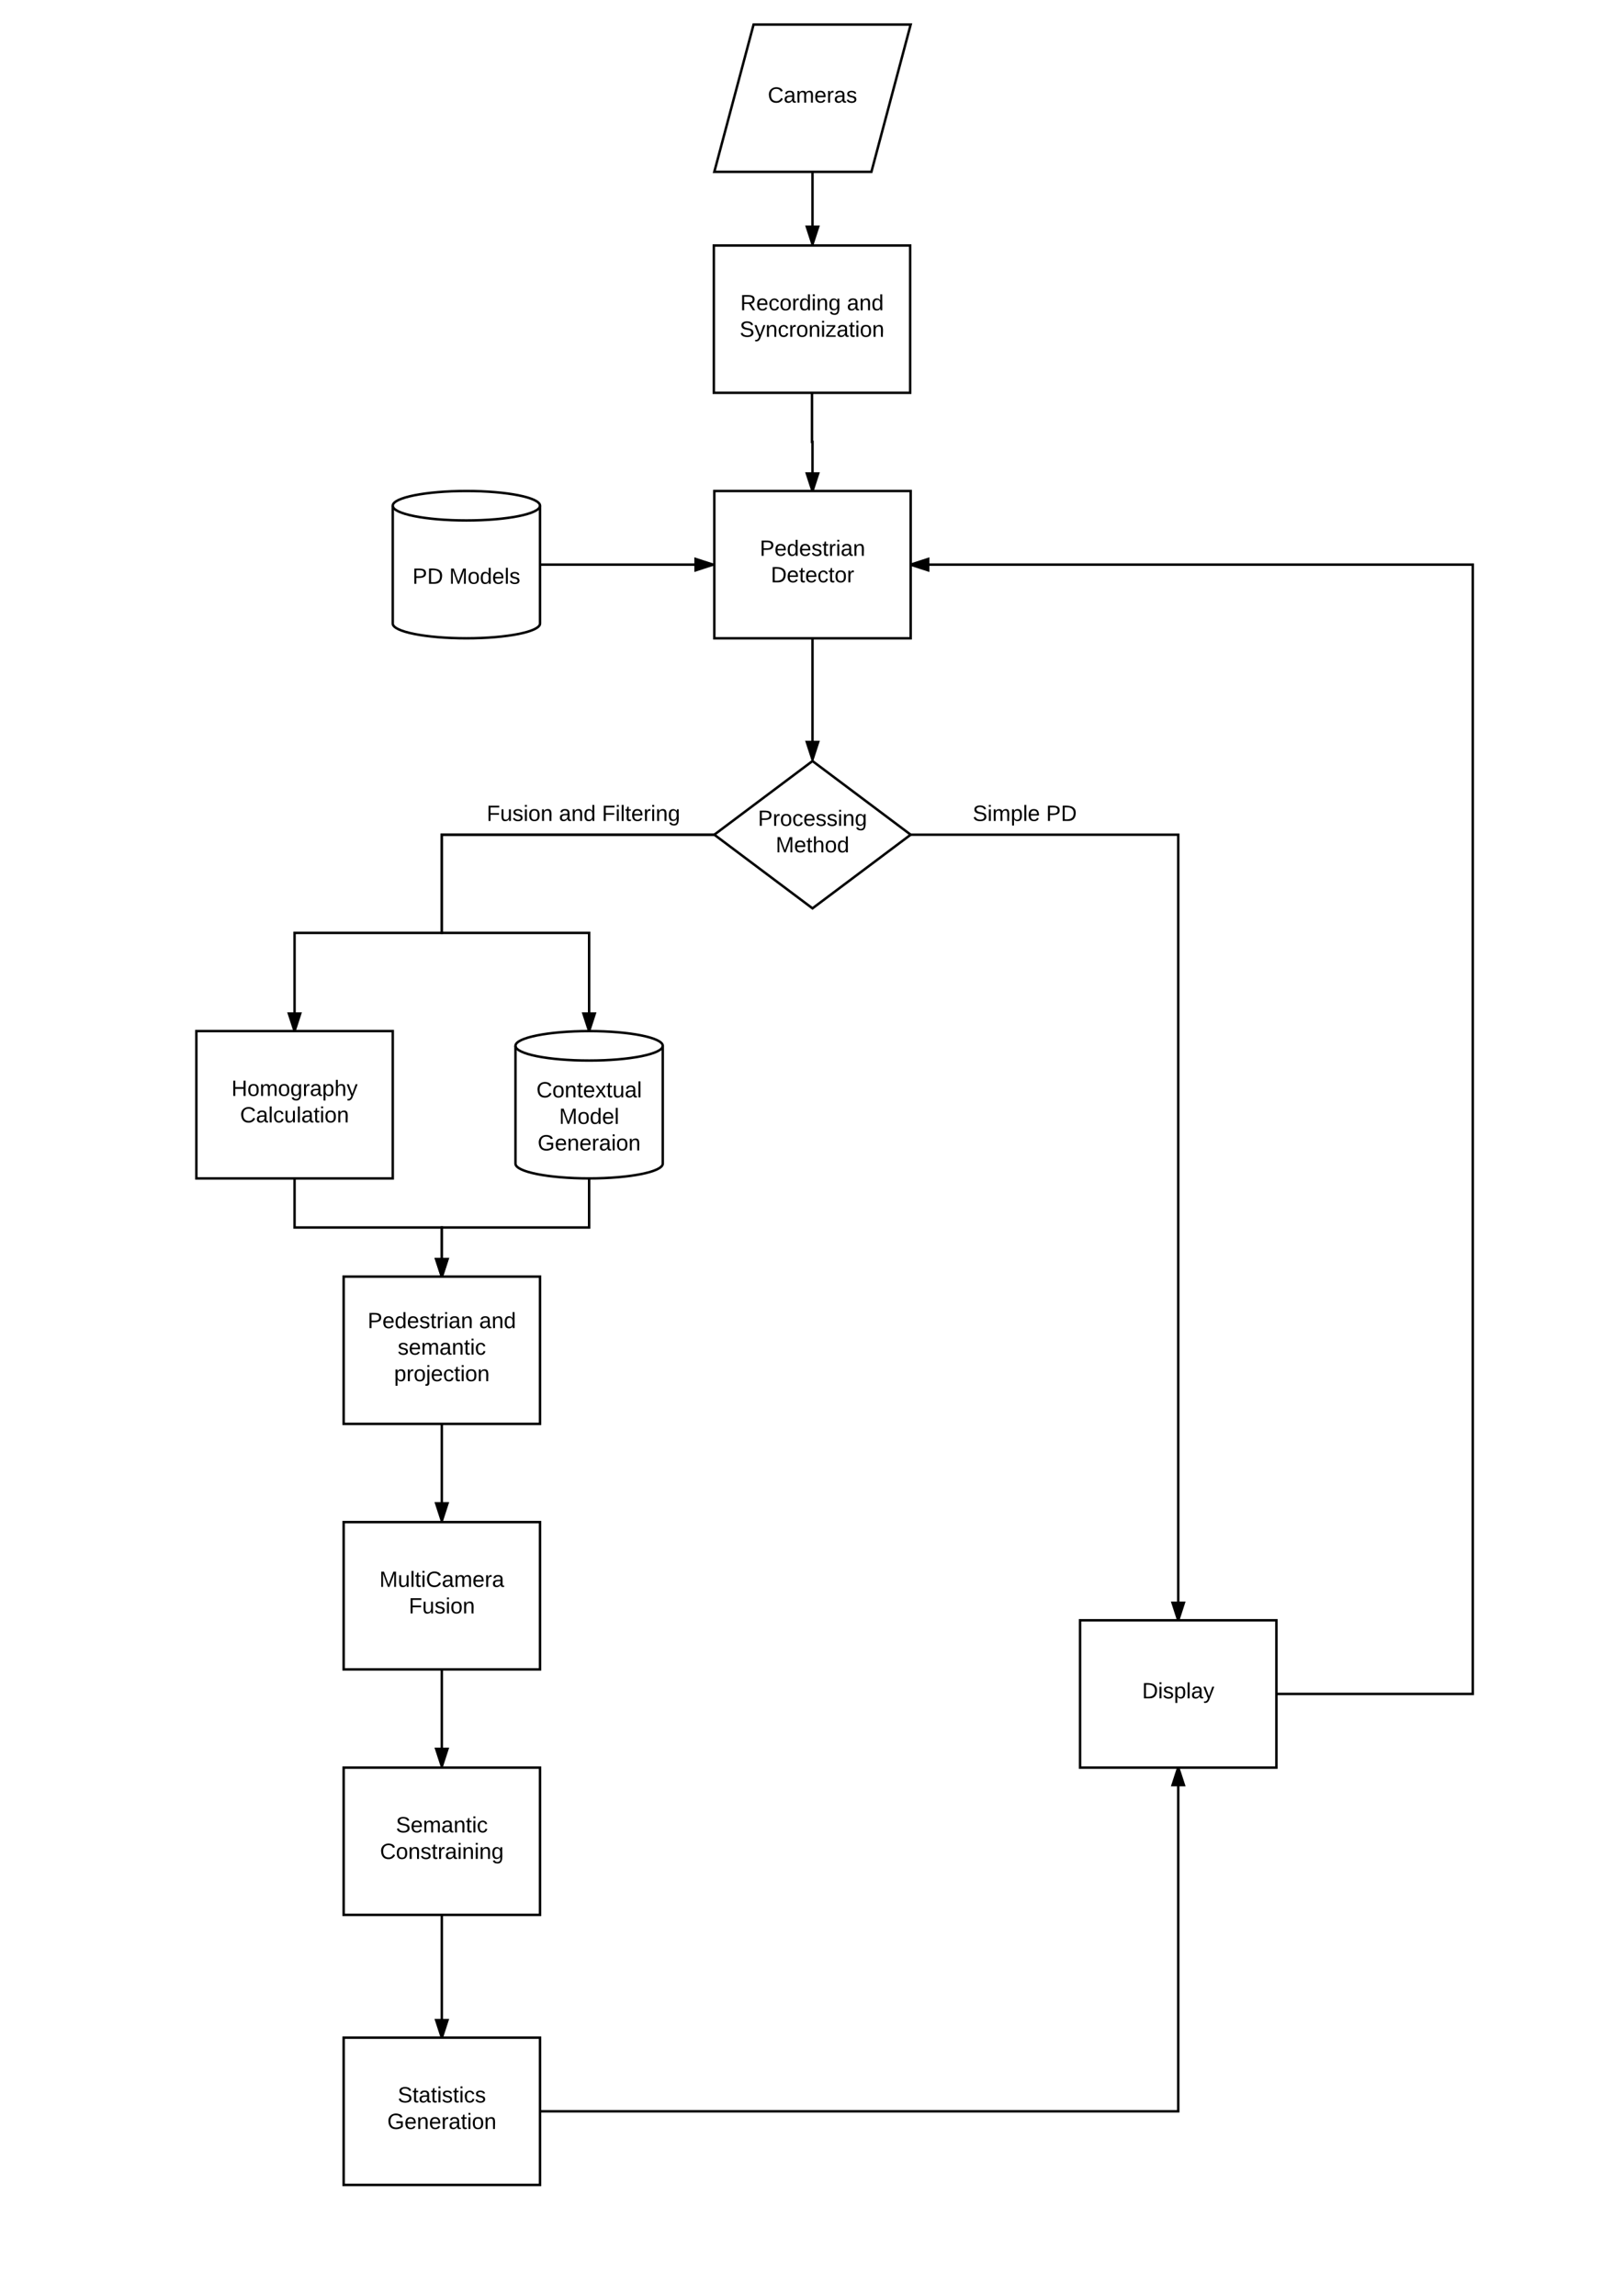 <svg xmlns="http://www.w3.org/2000/svg" xmlns:xlink="http://www.w3.org/1999/xlink" width="1323.2" height="1870.4"><g transform="translate(0 0)"><path d="M0 0h1323.2v1870.4H0z" fill="#fff"/><path d="M614 20h128l-32 120H582z" stroke="#000" stroke-width="2" fill="#fff"/><use xlink:href="#a" transform="matrix(1,0,0,1,587,25) translate(38.575 58.6)"/><path d="M581.6 200h160v120h-160z" stroke="#000" stroke-width="2" fill="#fff"/><use xlink:href="#b" transform="matrix(1,0,0,1,586.6,205) translate(16.575 47.8)"/><use xlink:href="#c" transform="matrix(1,0,0,1,586.6,205) translate(103.425 47.8)"/><use xlink:href="#d" transform="matrix(1,0,0,1,586.6,205) translate(16.075 69.4)"/><path d="M582 400h160v120H582z" stroke="#000" stroke-width="2" fill="#fff"/><use xlink:href="#e" transform="matrix(1,0,0,1,587,405) translate(32.05 47.8)"/><use xlink:href="#f" transform="matrix(1,0,0,1,587,405) translate(41.05 69.4)"/><path d="M440 508c0 6.63-26.86 12-60 12s-60-5.37-60-12v-96c0-6.63 26.86-12 60-12s60 5.37 60 12z" stroke="#000" stroke-width="2" fill="#fff"/><path d="M440 412c0 6.63-26.86 12-60 12s-60-5.37-60-12" stroke="#000" stroke-width="2" fill="none"/><use xlink:href="#g" transform="matrix(1,0,0,1,325,429) translate(11.075 46.6)"/><use xlink:href="#h" transform="matrix(1,0,0,1,325,429) translate(41.025 46.6)"/><path d="M662 620l80 60-80 60-80-60z" stroke="#000" stroke-width="2" fill="#fff"/><use xlink:href="#i" transform="matrix(1,0,0,1,587,625) translate(30.55 47.8)"/><use xlink:href="#j" transform="matrix(1,0,0,1,587,625) translate(45.025 69.4)"/><path d="M880 1320h160v120H880z" stroke="#000" stroke-width="2" fill="#fff"/><use xlink:href="#k" transform="matrix(1,0,0,1,885,1325) translate(45.575 58.6)"/><path d="M160 840h160v120H160z" stroke="#000" stroke-width="2" fill="#fff"/><use xlink:href="#l" transform="matrix(1,0,0,1,165,845) translate(23.575 47.8)"/><use xlink:href="#m" transform="matrix(1,0,0,1,165,845) translate(30.6 69.4)"/><path d="M540 948c0 6.63-26.86 12-60 12s-60-5.37-60-12v-96c0-6.63 26.86-12 60-12s60 5.37 60 12z" stroke="#000" stroke-width="2" fill="#fff"/><path d="M540 852c0 6.63-26.86 12-60 12s-60-5.37-60-12" stroke="#000" stroke-width="2" fill="none"/><use xlink:href="#n" transform="matrix(1,0,0,1,425,869) translate(12.05 25)"/><use xlink:href="#o" transform="matrix(1,0,0,1,425,869) translate(30.55 46.6)"/><use xlink:href="#p" transform="matrix(1,0,0,1,425,869) translate(13.05 68.2)"/><path d="M280 1040h160v120H280z" stroke="#000" stroke-width="2" fill="#fff"/><use xlink:href="#q" transform="matrix(1,0,0,1,285,1045) translate(14.55 37)"/><use xlink:href="#c" transform="matrix(1,0,0,1,285,1045) translate(105.45 37)"/><use xlink:href="#r" transform="matrix(1,0,0,1,285,1045) translate(39.05 58.6)"/><use xlink:href="#s" transform="matrix(1,0,0,1,285,1045) translate(36.075 80.2)"/><path d="M280 1240h160v120H280z" stroke="#000" stroke-width="2" fill="#fff"/><use xlink:href="#t" transform="matrix(1,0,0,1,285,1245) translate(24.15 47.8)"/><use xlink:href="#u" transform="matrix(1,0,0,1,285,1245) translate(48.05 69.4)"/><path d="M280 1440h160v120H280z" stroke="#000" stroke-width="2" fill="#fff"/><use xlink:href="#v" transform="matrix(1,0,0,1,285,1445) translate(37.55 47.8)"/><use xlink:href="#w" transform="matrix(1,0,0,1,285,1445) translate(24.6 69.4)"/><path d="M280 1660h160v120H280z" stroke="#000" stroke-width="2" fill="#fff"/><use xlink:href="#x" transform="matrix(1,0,0,1,285,1665) translate(39.05 47.8)"/><use xlink:href="#y" transform="matrix(1,0,0,1,285,1665) translate(30.55 69.4)"/><path d="M662 140v59" stroke="#000" stroke-width="2" fill="none"/><path d="M662 199l-4.64-14.27h9.28z"/><path d="M662.73 200h-1.46L656 183.73h12zm-4-14.27l3.27 10.03 3.26-10.03z"/><path d="M661.6 320v40h.4v40" stroke="#000" stroke-width="2" fill="none"/><path d="M662 400l-4.64-14.27h9.28z"/><path d="M663.05 400h-2.1L656 384.73h12zm-4.3-13.27l3.25 10.03 3.26-10.03z"/><path d="M440 460h141" stroke="#000" stroke-width="2" fill="none"/><path d="M581 460l-14.27 4.64v-9.28z"/><path d="M582 459.27v1.46L565.73 466v-12zm-14.27 4l10.03-3.27-10.03-3.26z"/><path d="M662 520v98.75" stroke="#000" stroke-width="2" fill="none"/><path d="M662 618.75l-4.64-14.27h9.28z"/><path d="M662.52 620.4l-.52-.4-.52.4-5.5-16.92h12.03zm-3.78-14.92L662 615.5l3.26-10.02z"/><path d="M742 680h218v640" stroke="#000" stroke-width="2" fill="none"/><path d="M742 681h-1.33l1.33-1-1.33-1H742zM960 1320l-4.64-14.27h9.28z"/><path d="M961.05 1320h-2.1l-4.96-15.27h12zm-4.3-13.27l3.25 10.03 3.26-10.03z"/><use xlink:href="#z" transform="matrix(1,0,0,1,792.502,654.4) translate(0 14.4)"/><use xlink:href="#A" transform="matrix(1,0,0,1,792.502,654.4) translate(59.85 14.4)"/><path d="M582 680H360v80H240v80" stroke="#000" stroke-width="2" fill="none"/><path d="M582 680l1.33 1H582v-2h1.33zM240 840l-4.64-14.27h9.28z"/><path d="M241.05 840h-2.1L234 824.73h12zm-4.3-13.27l3.25 10.03 3.26-10.03z"/><use xlink:href="#B" transform="matrix(1,0,0,1,272.148,734.4) translate(0 14.4)"/><path d="M582 680H360v80h120v80" stroke="#000" stroke-width="2" fill="none"/><path d="M582 680l1.33 1H582v-2h1.33zM480 840l-4.64-14.27h9.28z"/><path d="M481.04 840.04L480 840l-1.04.04-4.97-15.3h12zm-4.3-13.3l3.26 10.02 3.26-10.03z"/><use xlink:href="#C" transform="matrix(1,0,0,1,396.524,654.4) translate(0 14.4)"/><use xlink:href="#D" transform="matrix(1,0,0,1,396.524,654.4) translate(58.9 14.4)"/><use xlink:href="#E" transform="matrix(1,0,0,1,396.524,654.4) translate(93.9 14.4)"/><path d="M480 960v40H360v40" stroke="#000" stroke-width="2" fill="none"/><path d="M480 960h-1v-.04zm1 0h-1l1-.03zM360 1040l-4.64-14.27h9.28z"/><path d="M361.05 1040h-2.1l-4.96-15.27h12zm-4.3-13.27l3.25 10.03 3.26-10.03z"/><path d="M240 960v40h120v40" stroke="#000" stroke-width="2" fill="none"/><path d="M360 1040l-4.64-14.27h9.28z"/><path d="M361.05 1040h-2.1l-4.96-15.27h12zm-4.3-13.27l3.25 10.03 3.26-10.03z"/><path d="M360 1160v79" stroke="#000" stroke-width="2" fill="none"/><path d="M360 1239l-4.64-14.27h9.28z"/><path d="M360.73 1240h-1.46l-5.28-16.27h12zm-4-14.27l3.27 10.03 3.26-10.03z"/><path d="M360 1360v79" stroke="#000" stroke-width="2" fill="none"/><path d="M360 1439l-4.64-14.27h9.28z"/><path d="M360.73 1440h-1.46l-5.28-16.27h12zm-4-14.27l3.27 10.03 3.26-10.03z"/><path d="M360 1560v100" stroke="#000" stroke-width="2" fill="none"/><path d="M360 1660l-4.64-14.27h9.28z"/><path d="M361.05 1660h-2.1l-4.96-15.27h12zm-4.3-13.27l3.25 10.03 3.26-10.03z"/><path d="M440 1720h520v-280" stroke="#000" stroke-width="2" fill="none"/><path d="M964.64 1454.27h-9.28L960 1440z"/><path d="M966 1455.27h-12l4.95-15.27h2.1zm-9.26-2h6.52l-3.26-10.03z"/><path d="M1040 1380h160V460H742" stroke="#000" stroke-width="2" fill="none"/><path d="M756.27 464.64L742 460l14.27-4.64z"/><path d="M757.27 466L742 461.06v-2.1l15.27-4.96zm-12.03-6l10.03 3.26v-6.52z"/><defs><path d="M212-179c-10-28-35-45-73-45-59 0-87 40-87 99 0 60 29 101 89 101 43 0 62-24 78-52l27 14C228-24 195 4 139 4 59 4 22-46 18-125c-6-104 99-153 187-111 19 9 31 26 39 46" id="F"/><path d="M141-36C126-15 110 5 73 4 37 3 15-17 15-53c-1-64 63-63 125-63 3-35-9-54-41-54-24 1-41 7-42 31l-33-3c5-37 33-52 76-52 45 0 72 20 72 64v82c-1 20 7 32 28 27v20c-31 9-61-2-59-35zM48-53c0 20 12 33 32 33 41-3 63-29 60-74-43 2-92-5-92 41" id="G"/><path d="M210-169c-67 3-38 105-44 169h-31v-121c0-29-5-50-35-48C34-165 62-65 56 0H25l-1-190h30c1 10-1 24 2 32 10-44 99-50 107 0 11-21 27-35 58-36 85-2 47 119 55 194h-31v-121c0-29-5-49-35-48" id="H"/><path d="M100-194c63 0 86 42 84 106H49c0 40 14 67 53 68 26 1 43-12 49-29l28 8c-11 28-37 45-77 45C44 4 14-33 15-96c1-61 26-98 85-98zm52 81c6-60-76-77-97-28-3 7-6 17-6 28h103" id="I"/><path d="M114-163C36-179 61-72 57 0H25l-1-190h30c1 12-1 29 2 39 6-27 23-49 58-41v29" id="J"/><path d="M135-143c-3-34-86-38-87 0 15 53 115 12 119 90S17 21 10-45l28-5c4 36 97 45 98 0-10-56-113-15-118-90-4-57 82-63 122-42 12 7 21 19 24 35" id="K"/><g id="a"><use transform="matrix(0.05,0,0,0.05,0,0)" xlink:href="#F"/><use transform="matrix(0.05,0,0,0.05,12.95,0)" xlink:href="#G"/><use transform="matrix(0.05,0,0,0.05,22.95,0)" xlink:href="#H"/><use transform="matrix(0.05,0,0,0.05,37.9,0)" xlink:href="#I"/><use transform="matrix(0.05,0,0,0.05,47.9,0)" xlink:href="#J"/><use transform="matrix(0.05,0,0,0.05,53.85,0)" xlink:href="#G"/><use transform="matrix(0.05,0,0,0.05,63.85,0)" xlink:href="#K"/></g><path d="M233-177c-1 41-23 64-60 70L243 0h-38l-65-103H63V0H30v-248c88 3 205-21 203 71zM63-129c60-2 137 13 137-47 0-61-80-42-137-45v92" id="L"/><path d="M96-169c-40 0-48 33-48 73s9 75 48 75c24 0 41-14 43-38l32 2c-6 37-31 61-74 61-59 0-76-41-82-99-10-93 101-131 147-64 4 7 5 14 7 22l-32 3c-4-21-16-35-41-35" id="M"/><path d="M100-194c62-1 85 37 85 99 1 63-27 99-86 99S16-35 15-95c0-66 28-99 85-99zM99-20c44 1 53-31 53-75 0-43-8-75-51-75s-53 32-53 75 10 74 51 75" id="N"/><path d="M85-194c31 0 48 13 60 33l-1-100h32l1 261h-30c-2-10 0-23-3-31C134-8 116 4 85 4 32 4 16-35 15-94c0-66 23-100 70-100zm9 24c-40 0-46 34-46 75 0 40 6 74 45 74 42 0 51-32 51-76 0-42-9-74-50-73" id="O"/><path d="M24-231v-30h32v30H24zM24 0v-190h32V0H24" id="P"/><path d="M117-194c89-4 53 116 60 194h-32v-121c0-31-8-49-39-48C34-167 62-67 57 0H25l-1-190h30c1 10-1 24 2 32 11-22 29-35 61-36" id="Q"/><path d="M177-190C167-65 218 103 67 71c-23-6-38-20-44-43l32-5c15 47 100 32 89-28v-30C133-14 115 1 83 1 29 1 15-40 15-95c0-56 16-97 71-98 29-1 48 16 59 35 1-10 0-23 2-32h30zM94-22c36 0 50-32 50-73 0-42-14-75-50-75-39 0-46 34-46 75s6 73 46 73" id="R"/><g id="b"><use transform="matrix(0.05,0,0,0.05,0,0)" xlink:href="#L"/><use transform="matrix(0.05,0,0,0.05,12.95,0)" xlink:href="#I"/><use transform="matrix(0.05,0,0,0.05,22.95,0)" xlink:href="#M"/><use transform="matrix(0.05,0,0,0.05,31.95,0)" xlink:href="#N"/><use transform="matrix(0.05,0,0,0.05,41.95,0)" xlink:href="#J"/><use transform="matrix(0.05,0,0,0.05,47.9,0)" xlink:href="#O"/><use transform="matrix(0.05,0,0,0.05,57.9,0)" xlink:href="#P"/><use transform="matrix(0.05,0,0,0.05,61.85,0)" xlink:href="#Q"/><use transform="matrix(0.05,0,0,0.05,71.85,0)" xlink:href="#R"/></g><g id="c"><use transform="matrix(0.05,0,0,0.05,0,0)" xlink:href="#G"/><use transform="matrix(0.05,0,0,0.05,10,0)" xlink:href="#Q"/><use transform="matrix(0.05,0,0,0.05,20,0)" xlink:href="#O"/></g><path d="M185-189c-5-48-123-54-124 2 14 75 158 14 163 119 3 78-121 87-175 55-17-10-28-26-33-46l33-7c5 56 141 63 141-1 0-78-155-14-162-118-5-82 145-84 179-34 5 7 8 16 11 25" id="S"/><path d="M179-190L93 31C79 59 56 82 12 73V49c39 6 53-20 64-50L1-190h34L92-34l54-156h33" id="T"/><path d="M9 0v-24l116-142H16v-24h144v24L44-24h123V0H9" id="U"/><path d="M59-47c-2 24 18 29 38 22v24C64 9 27 4 27-40v-127H5v-23h24l9-43h21v43h35v23H59v120" id="V"/><g id="d"><use transform="matrix(0.05,0,0,0.05,0,0)" xlink:href="#S"/><use transform="matrix(0.05,0,0,0.05,12,0)" xlink:href="#T"/><use transform="matrix(0.05,0,0,0.05,21,0)" xlink:href="#Q"/><use transform="matrix(0.05,0,0,0.05,31,0)" xlink:href="#M"/><use transform="matrix(0.05,0,0,0.05,40,0)" xlink:href="#J"/><use transform="matrix(0.05,0,0,0.05,45.95,0)" xlink:href="#N"/><use transform="matrix(0.05,0,0,0.05,55.95,0)" xlink:href="#Q"/><use transform="matrix(0.05,0,0,0.05,65.95,0)" xlink:href="#P"/><use transform="matrix(0.05,0,0,0.05,69.9,0)" xlink:href="#U"/><use transform="matrix(0.05,0,0,0.05,78.9,0)" xlink:href="#G"/><use transform="matrix(0.05,0,0,0.05,88.9,0)" xlink:href="#V"/><use transform="matrix(0.05,0,0,0.05,93.9,0)" xlink:href="#P"/><use transform="matrix(0.05,0,0,0.05,97.85,0)" xlink:href="#N"/><use transform="matrix(0.05,0,0,0.05,107.85,0)" xlink:href="#Q"/></g><path d="M30-248c87 1 191-15 191 75 0 78-77 80-158 76V0H30v-248zm33 125c57 0 124 11 124-50 0-59-68-47-124-48v98" id="W"/><g id="e"><use transform="matrix(0.05,0,0,0.05,0,0)" xlink:href="#W"/><use transform="matrix(0.05,0,0,0.05,12,0)" xlink:href="#I"/><use transform="matrix(0.05,0,0,0.05,22,0)" xlink:href="#O"/><use transform="matrix(0.05,0,0,0.05,32,0)" xlink:href="#I"/><use transform="matrix(0.05,0,0,0.05,42,0)" xlink:href="#K"/><use transform="matrix(0.05,0,0,0.05,51,0)" xlink:href="#V"/><use transform="matrix(0.05,0,0,0.05,56,0)" xlink:href="#J"/><use transform="matrix(0.05,0,0,0.05,61.95,0)" xlink:href="#P"/><use transform="matrix(0.05,0,0,0.05,65.9,0)" xlink:href="#G"/><use transform="matrix(0.05,0,0,0.05,75.9,0)" xlink:href="#Q"/></g><path d="M30-248c118-7 216 8 213 122C240-48 200 0 122 0H30v-248zM63-27c89 8 146-16 146-99s-60-101-146-95v194" id="X"/><g id="f"><use transform="matrix(0.05,0,0,0.05,0,0)" xlink:href="#X"/><use transform="matrix(0.05,0,0,0.05,12.95,0)" xlink:href="#I"/><use transform="matrix(0.05,0,0,0.05,22.95,0)" xlink:href="#V"/><use transform="matrix(0.05,0,0,0.05,27.95,0)" xlink:href="#I"/><use transform="matrix(0.05,0,0,0.05,37.95,0)" xlink:href="#M"/><use transform="matrix(0.05,0,0,0.05,46.95,0)" xlink:href="#V"/><use transform="matrix(0.05,0,0,0.05,51.95,0)" xlink:href="#N"/><use transform="matrix(0.05,0,0,0.05,61.95,0)" xlink:href="#J"/></g><g id="g"><use transform="matrix(0.05,0,0,0.05,0,0)" xlink:href="#W"/><use transform="matrix(0.05,0,0,0.05,12,0)" xlink:href="#X"/></g><path d="M240 0l2-218c-23 76-54 145-80 218h-23L58-218 59 0H30v-248h44l77 211c21-75 51-140 76-211h43V0h-30" id="Y"/><path d="M24 0v-261h32V0H24" id="Z"/><g id="h"><use transform="matrix(0.05,0,0,0.05,0,0)" xlink:href="#Y"/><use transform="matrix(0.05,0,0,0.05,14.95,0)" xlink:href="#N"/><use transform="matrix(0.05,0,0,0.05,24.95,0)" xlink:href="#O"/><use transform="matrix(0.05,0,0,0.05,34.95,0)" xlink:href="#I"/><use transform="matrix(0.05,0,0,0.05,44.95,0)" xlink:href="#Z"/><use transform="matrix(0.05,0,0,0.05,48.9,0)" xlink:href="#K"/></g><g id="i"><use transform="matrix(0.05,0,0,0.05,0,0)" xlink:href="#W"/><use transform="matrix(0.05,0,0,0.05,12,0)" xlink:href="#J"/><use transform="matrix(0.05,0,0,0.05,17.95,0)" xlink:href="#N"/><use transform="matrix(0.05,0,0,0.05,27.95,0)" xlink:href="#M"/><use transform="matrix(0.05,0,0,0.05,36.95,0)" xlink:href="#I"/><use transform="matrix(0.05,0,0,0.05,46.95,0)" xlink:href="#K"/><use transform="matrix(0.05,0,0,0.05,55.95,0)" xlink:href="#K"/><use transform="matrix(0.05,0,0,0.05,64.95,0)" xlink:href="#P"/><use transform="matrix(0.05,0,0,0.05,68.9,0)" xlink:href="#Q"/><use transform="matrix(0.05,0,0,0.05,78.9,0)" xlink:href="#R"/></g><path d="M106-169C34-169 62-67 57 0H25v-261h32l-1 103c12-21 28-36 61-36 89 0 53 116 60 194h-32v-121c2-32-8-49-39-48" id="aa"/><g id="j"><use transform="matrix(0.05,0,0,0.05,0,0)" xlink:href="#Y"/><use transform="matrix(0.05,0,0,0.05,14.95,0)" xlink:href="#I"/><use transform="matrix(0.05,0,0,0.05,24.95,0)" xlink:href="#V"/><use transform="matrix(0.05,0,0,0.05,29.95,0)" xlink:href="#aa"/><use transform="matrix(0.05,0,0,0.05,39.95,0)" xlink:href="#N"/><use transform="matrix(0.05,0,0,0.05,49.95,0)" xlink:href="#O"/></g><path d="M115-194c55 1 70 41 70 98S169 2 115 4C84 4 66-9 55-30l1 105H24l-1-265h31l2 30c10-21 28-34 59-34zm-8 174c40 0 45-34 45-75s-6-73-45-74c-42 0-51 32-51 76 0 43 10 73 51 73" id="ab"/><g id="k"><use transform="matrix(0.05,0,0,0.05,0,0)" xlink:href="#X"/><use transform="matrix(0.05,0,0,0.05,12.95,0)" xlink:href="#P"/><use transform="matrix(0.05,0,0,0.05,16.9,0)" xlink:href="#K"/><use transform="matrix(0.05,0,0,0.05,25.9,0)" xlink:href="#ab"/><use transform="matrix(0.05,0,0,0.05,35.9,0)" xlink:href="#Z"/><use transform="matrix(0.05,0,0,0.05,39.85,0)" xlink:href="#G"/><use transform="matrix(0.05,0,0,0.05,49.85,0)" xlink:href="#T"/></g><path d="M197 0v-115H63V0H30v-248h33v105h134v-105h34V0h-34" id="ac"/><g id="l"><use transform="matrix(0.05,0,0,0.05,0,0)" xlink:href="#ac"/><use transform="matrix(0.05,0,0,0.05,12.95,0)" xlink:href="#N"/><use transform="matrix(0.05,0,0,0.05,22.95,0)" xlink:href="#H"/><use transform="matrix(0.05,0,0,0.05,37.9,0)" xlink:href="#N"/><use transform="matrix(0.05,0,0,0.05,47.9,0)" xlink:href="#R"/><use transform="matrix(0.05,0,0,0.05,57.9,0)" xlink:href="#J"/><use transform="matrix(0.05,0,0,0.05,63.85,0)" xlink:href="#G"/><use transform="matrix(0.05,0,0,0.05,73.85,0)" xlink:href="#ab"/><use transform="matrix(0.05,0,0,0.05,83.85,0)" xlink:href="#aa"/><use transform="matrix(0.05,0,0,0.05,93.85,0)" xlink:href="#T"/></g><path d="M84 4C-5 8 30-112 23-190h32v120c0 31 7 50 39 49 72-2 45-101 50-169h31l1 190h-30c-1-10 1-25-2-33-11 22-28 36-60 37" id="ad"/><g id="m"><use transform="matrix(0.05,0,0,0.05,0,0)" xlink:href="#F"/><use transform="matrix(0.05,0,0,0.05,12.95,0)" xlink:href="#G"/><use transform="matrix(0.05,0,0,0.05,22.95,0)" xlink:href="#Z"/><use transform="matrix(0.05,0,0,0.05,26.9,0)" xlink:href="#M"/><use transform="matrix(0.05,0,0,0.05,35.9,0)" xlink:href="#ad"/><use transform="matrix(0.05,0,0,0.05,45.9,0)" xlink:href="#Z"/><use transform="matrix(0.05,0,0,0.05,49.85,0)" xlink:href="#G"/><use transform="matrix(0.05,0,0,0.05,59.85,0)" xlink:href="#V"/><use transform="matrix(0.05,0,0,0.05,64.85,0)" xlink:href="#P"/><use transform="matrix(0.05,0,0,0.05,68.8,0)" xlink:href="#N"/><use transform="matrix(0.05,0,0,0.05,78.8,0)" xlink:href="#Q"/></g><path d="M141 0L90-78 38 0H4l68-98-65-92h35l48 74 47-74h35l-64 92 68 98h-35" id="ae"/><g id="n"><use transform="matrix(0.05,0,0,0.05,0,0)" xlink:href="#F"/><use transform="matrix(0.05,0,0,0.05,12.95,0)" xlink:href="#N"/><use transform="matrix(0.05,0,0,0.05,22.95,0)" xlink:href="#Q"/><use transform="matrix(0.05,0,0,0.05,32.95,0)" xlink:href="#V"/><use transform="matrix(0.05,0,0,0.05,37.95,0)" xlink:href="#I"/><use transform="matrix(0.05,0,0,0.05,47.95,0)" xlink:href="#ae"/><use transform="matrix(0.05,0,0,0.05,56.95,0)" xlink:href="#V"/><use transform="matrix(0.05,0,0,0.05,61.95,0)" xlink:href="#ad"/><use transform="matrix(0.05,0,0,0.05,71.95,0)" xlink:href="#G"/><use transform="matrix(0.05,0,0,0.05,81.95,0)" xlink:href="#Z"/></g><g id="o"><use transform="matrix(0.05,0,0,0.05,0,0)" xlink:href="#Y"/><use transform="matrix(0.05,0,0,0.05,14.95,0)" xlink:href="#N"/><use transform="matrix(0.05,0,0,0.05,24.95,0)" xlink:href="#O"/><use transform="matrix(0.05,0,0,0.05,34.95,0)" xlink:href="#I"/><use transform="matrix(0.05,0,0,0.05,44.95,0)" xlink:href="#Z"/></g><path d="M143 4C61 4 22-44 18-125c-5-107 100-154 193-111 17 8 29 25 37 43l-32 9c-13-25-37-40-76-40-61 0-88 39-88 99 0 61 29 100 91 101 35 0 62-11 79-27v-45h-74v-28h105v86C228-13 192 4 143 4" id="af"/><g id="p"><use transform="matrix(0.05,0,0,0.05,0,0)" xlink:href="#af"/><use transform="matrix(0.05,0,0,0.05,14,0)" xlink:href="#I"/><use transform="matrix(0.05,0,0,0.05,24,0)" xlink:href="#Q"/><use transform="matrix(0.05,0,0,0.05,34,0)" xlink:href="#I"/><use transform="matrix(0.05,0,0,0.05,44,0)" xlink:href="#J"/><use transform="matrix(0.05,0,0,0.05,49.95,0)" xlink:href="#G"/><use transform="matrix(0.05,0,0,0.05,59.95,0)" xlink:href="#P"/><use transform="matrix(0.05,0,0,0.05,63.9,0)" xlink:href="#N"/><use transform="matrix(0.05,0,0,0.05,73.9,0)" xlink:href="#Q"/></g><g id="q"><use transform="matrix(0.05,0,0,0.05,0,0)" xlink:href="#W"/><use transform="matrix(0.05,0,0,0.05,12,0)" xlink:href="#I"/><use transform="matrix(0.05,0,0,0.05,22,0)" xlink:href="#O"/><use transform="matrix(0.05,0,0,0.05,32,0)" xlink:href="#I"/><use transform="matrix(0.05,0,0,0.05,42,0)" xlink:href="#K"/><use transform="matrix(0.05,0,0,0.05,51,0)" xlink:href="#V"/><use transform="matrix(0.05,0,0,0.05,56,0)" xlink:href="#J"/><use transform="matrix(0.05,0,0,0.05,61.95,0)" xlink:href="#P"/><use transform="matrix(0.05,0,0,0.05,65.9,0)" xlink:href="#G"/><use transform="matrix(0.05,0,0,0.05,75.9,0)" xlink:href="#Q"/></g><g id="r"><use transform="matrix(0.05,0,0,0.05,0,0)" xlink:href="#K"/><use transform="matrix(0.05,0,0,0.05,9,0)" xlink:href="#I"/><use transform="matrix(0.05,0,0,0.05,19,0)" xlink:href="#H"/><use transform="matrix(0.05,0,0,0.05,33.95,0)" xlink:href="#G"/><use transform="matrix(0.05,0,0,0.05,43.95,0)" xlink:href="#Q"/><use transform="matrix(0.05,0,0,0.05,53.95,0)" xlink:href="#V"/><use transform="matrix(0.05,0,0,0.05,58.95,0)" xlink:href="#P"/><use transform="matrix(0.05,0,0,0.05,62.9,0)" xlink:href="#M"/></g><path d="M24-231v-30h32v30H24zM-9 49c24 4 33-6 33-30v-209h32V24c2 40-23 58-65 49V49" id="ag"/><g id="s"><use transform="matrix(0.05,0,0,0.05,0,0)" xlink:href="#ab"/><use transform="matrix(0.05,0,0,0.05,10,0)" xlink:href="#J"/><use transform="matrix(0.05,0,0,0.05,15.95,0)" xlink:href="#N"/><use transform="matrix(0.05,0,0,0.05,25.95,0)" xlink:href="#ag"/><use transform="matrix(0.05,0,0,0.05,29.9,0)" xlink:href="#I"/><use transform="matrix(0.05,0,0,0.05,39.9,0)" xlink:href="#M"/><use transform="matrix(0.05,0,0,0.05,48.9,0)" xlink:href="#V"/><use transform="matrix(0.05,0,0,0.05,53.9,0)" xlink:href="#P"/><use transform="matrix(0.05,0,0,0.05,57.85,0)" xlink:href="#N"/><use transform="matrix(0.05,0,0,0.05,67.85,0)" xlink:href="#Q"/></g><g id="t"><use transform="matrix(0.05,0,0,0.05,0,0)" xlink:href="#Y"/><use transform="matrix(0.05,0,0,0.05,14.95,0)" xlink:href="#ad"/><use transform="matrix(0.05,0,0,0.05,24.95,0)" xlink:href="#Z"/><use transform="matrix(0.05,0,0,0.05,28.9,0)" xlink:href="#V"/><use transform="matrix(0.05,0,0,0.05,33.9,0)" xlink:href="#P"/><use transform="matrix(0.05,0,0,0.05,37.85,0)" xlink:href="#F"/><use transform="matrix(0.05,0,0,0.05,50.8,0)" xlink:href="#G"/><use transform="matrix(0.05,0,0,0.05,60.8,0)" xlink:href="#H"/><use transform="matrix(0.05,0,0,0.05,75.75,0)" xlink:href="#I"/><use transform="matrix(0.05,0,0,0.05,85.75,0)" xlink:href="#J"/><use transform="matrix(0.05,0,0,0.05,91.7,0)" xlink:href="#G"/></g><path d="M63-220v92h138v28H63V0H30v-248h175v28H63" id="ah"/><g id="u"><use transform="matrix(0.05,0,0,0.05,0,0)" xlink:href="#ah"/><use transform="matrix(0.05,0,0,0.05,10.95,0)" xlink:href="#ad"/><use transform="matrix(0.05,0,0,0.05,20.95,0)" xlink:href="#K"/><use transform="matrix(0.05,0,0,0.05,29.95,0)" xlink:href="#P"/><use transform="matrix(0.05,0,0,0.05,33.9,0)" xlink:href="#N"/><use transform="matrix(0.05,0,0,0.05,43.9,0)" xlink:href="#Q"/></g><g id="v"><use transform="matrix(0.05,0,0,0.05,0,0)" xlink:href="#S"/><use transform="matrix(0.05,0,0,0.05,12,0)" xlink:href="#I"/><use transform="matrix(0.05,0,0,0.05,22,0)" xlink:href="#H"/><use transform="matrix(0.05,0,0,0.05,36.95,0)" xlink:href="#G"/><use transform="matrix(0.05,0,0,0.05,46.95,0)" xlink:href="#Q"/><use transform="matrix(0.05,0,0,0.05,56.95,0)" xlink:href="#V"/><use transform="matrix(0.05,0,0,0.05,61.95,0)" xlink:href="#P"/><use transform="matrix(0.05,0,0,0.05,65.9,0)" xlink:href="#M"/></g><g id="w"><use transform="matrix(0.05,0,0,0.05,0,0)" xlink:href="#F"/><use transform="matrix(0.05,0,0,0.05,12.95,0)" xlink:href="#N"/><use transform="matrix(0.05,0,0,0.05,22.95,0)" xlink:href="#Q"/><use transform="matrix(0.05,0,0,0.05,32.95,0)" xlink:href="#K"/><use transform="matrix(0.05,0,0,0.05,41.95,0)" xlink:href="#V"/><use transform="matrix(0.05,0,0,0.05,46.95,0)" xlink:href="#J"/><use transform="matrix(0.05,0,0,0.05,52.9,0)" xlink:href="#G"/><use transform="matrix(0.05,0,0,0.05,62.9,0)" xlink:href="#P"/><use transform="matrix(0.05,0,0,0.05,66.85,0)" xlink:href="#Q"/><use transform="matrix(0.05,0,0,0.05,76.85,0)" xlink:href="#P"/><use transform="matrix(0.05,0,0,0.05,80.8,0)" xlink:href="#Q"/><use transform="matrix(0.05,0,0,0.05,90.8,0)" xlink:href="#R"/></g><g id="x"><use transform="matrix(0.05,0,0,0.05,0,0)" xlink:href="#S"/><use transform="matrix(0.05,0,0,0.05,12,0)" xlink:href="#V"/><use transform="matrix(0.05,0,0,0.05,17,0)" xlink:href="#G"/><use transform="matrix(0.05,0,0,0.05,27,0)" xlink:href="#V"/><use transform="matrix(0.05,0,0,0.05,32,0)" xlink:href="#P"/><use transform="matrix(0.05,0,0,0.05,35.95,0)" xlink:href="#K"/><use transform="matrix(0.05,0,0,0.05,44.95,0)" xlink:href="#V"/><use transform="matrix(0.05,0,0,0.05,49.95,0)" xlink:href="#P"/><use transform="matrix(0.05,0,0,0.05,53.9,0)" xlink:href="#M"/><use transform="matrix(0.05,0,0,0.05,62.9,0)" xlink:href="#K"/></g><g id="y"><use transform="matrix(0.05,0,0,0.05,0,0)" xlink:href="#af"/><use transform="matrix(0.05,0,0,0.05,14,0)" xlink:href="#I"/><use transform="matrix(0.05,0,0,0.05,24,0)" xlink:href="#Q"/><use transform="matrix(0.05,0,0,0.05,34,0)" xlink:href="#I"/><use transform="matrix(0.05,0,0,0.05,44,0)" xlink:href="#J"/><use transform="matrix(0.05,0,0,0.05,49.95,0)" xlink:href="#G"/><use transform="matrix(0.05,0,0,0.05,59.95,0)" xlink:href="#V"/><use transform="matrix(0.05,0,0,0.05,64.95,0)" xlink:href="#P"/><use transform="matrix(0.05,0,0,0.05,68.9,0)" xlink:href="#N"/><use transform="matrix(0.05,0,0,0.05,78.9,0)" xlink:href="#Q"/></g><g id="z"><use transform="matrix(0.05,0,0,0.05,0,0)" xlink:href="#S"/><use transform="matrix(0.05,0,0,0.05,12,0)" xlink:href="#P"/><use transform="matrix(0.05,0,0,0.05,15.95,0)" xlink:href="#H"/><use transform="matrix(0.05,0,0,0.05,30.9,0)" xlink:href="#ab"/><use transform="matrix(0.05,0,0,0.05,40.9,0)" xlink:href="#Z"/><use transform="matrix(0.05,0,0,0.05,44.85,0)" xlink:href="#I"/></g><g id="A"><use transform="matrix(0.05,0,0,0.05,0,0)" xlink:href="#W"/><use transform="matrix(0.05,0,0,0.05,12,0)" xlink:href="#X"/></g><path fill="#fff" d="M190 0L58-211 59 0H30v-248h39L202-35l-2-213h31V0h-41" id="ai"/><path fill="#fff" d="M100-194c62-1 85 37 85 99 1 63-27 99-86 99S16-35 15-95c0-66 28-99 85-99zM99-20c44 1 53-31 53-75 0-43-8-75-51-75s-53 32-53 75 10 74 51 75" id="aj"/><g id="B"><use transform="matrix(0.05,0,0,0.05,0,0)" xlink:href="#ai"/><use transform="matrix(0.05,0,0,0.05,12.95,0)" xlink:href="#aj"/></g><g id="C"><use transform="matrix(0.05,0,0,0.05,0,0)" xlink:href="#ah"/><use transform="matrix(0.05,0,0,0.05,10.95,0)" xlink:href="#ad"/><use transform="matrix(0.05,0,0,0.05,20.95,0)" xlink:href="#K"/><use transform="matrix(0.05,0,0,0.05,29.95,0)" xlink:href="#P"/><use transform="matrix(0.05,0,0,0.05,33.9,0)" xlink:href="#N"/><use transform="matrix(0.05,0,0,0.05,43.9,0)" xlink:href="#Q"/></g><g id="D"><use transform="matrix(0.05,0,0,0.05,0,0)" xlink:href="#G"/><use transform="matrix(0.05,0,0,0.05,10,0)" xlink:href="#Q"/><use transform="matrix(0.05,0,0,0.05,20,0)" xlink:href="#O"/></g><g id="E"><use transform="matrix(0.05,0,0,0.05,0,0)" xlink:href="#ah"/><use transform="matrix(0.05,0,0,0.05,10.95,0)" xlink:href="#P"/><use transform="matrix(0.05,0,0,0.05,14.9,0)" xlink:href="#Z"/><use transform="matrix(0.05,0,0,0.05,18.85,0)" xlink:href="#V"/><use transform="matrix(0.05,0,0,0.05,23.85,0)" xlink:href="#I"/><use transform="matrix(0.05,0,0,0.05,33.85,0)" xlink:href="#J"/><use transform="matrix(0.05,0,0,0.05,39.8,0)" xlink:href="#P"/><use transform="matrix(0.05,0,0,0.05,43.75,0)" xlink:href="#Q"/><use transform="matrix(0.05,0,0,0.05,53.75,0)" xlink:href="#R"/></g></defs></g></svg>